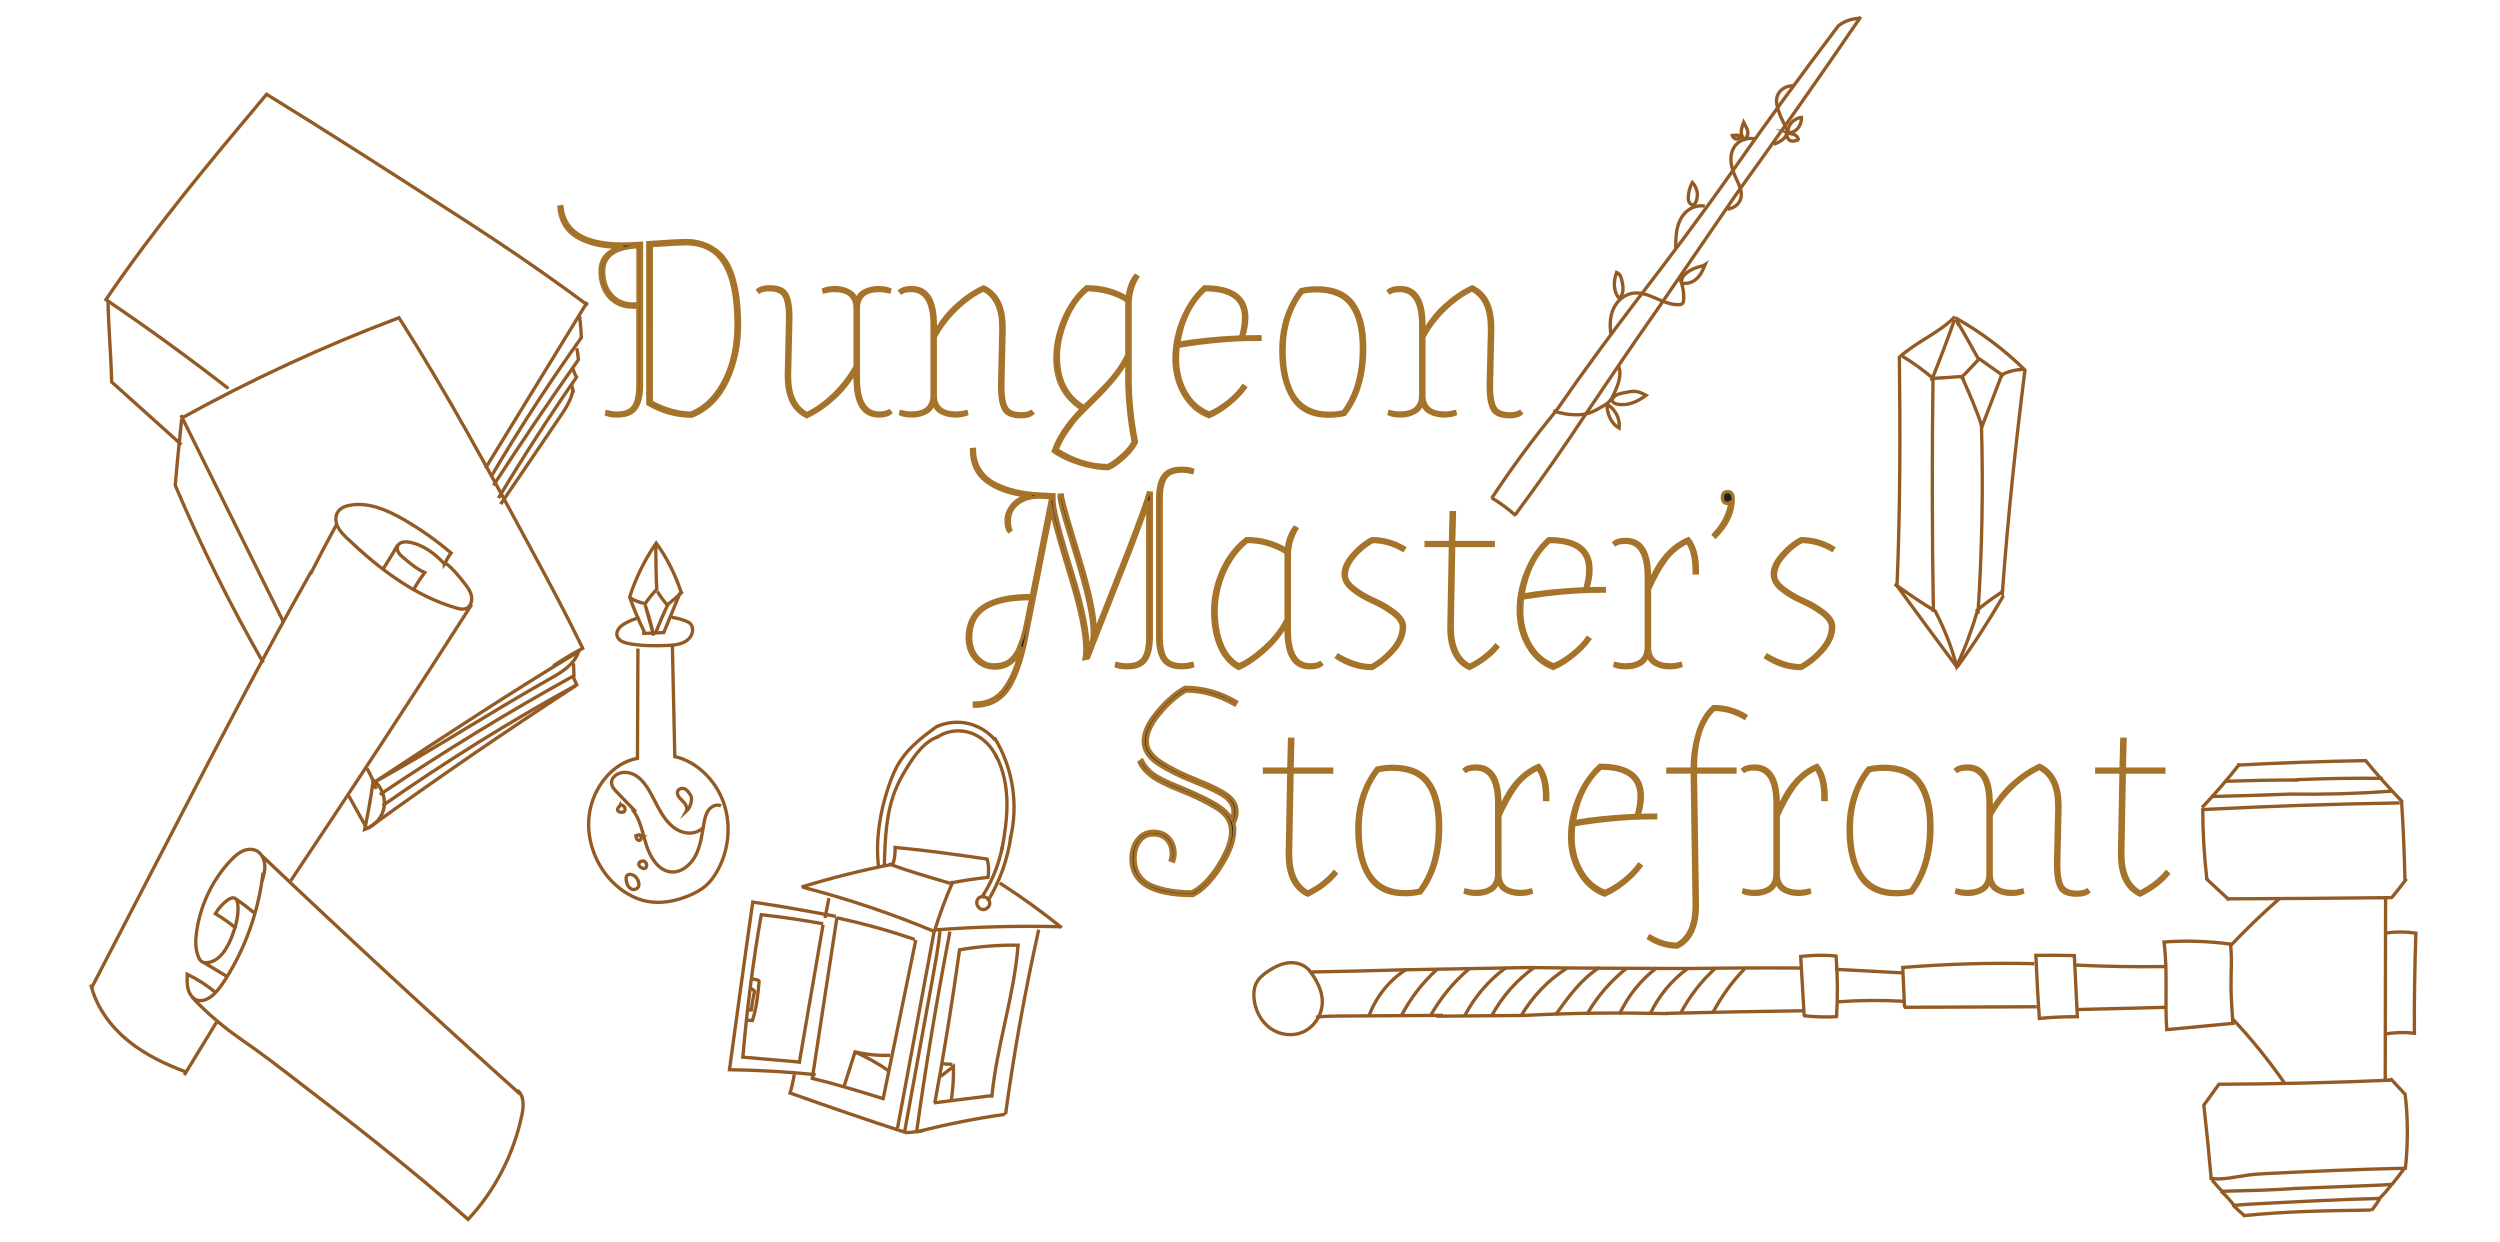 <?xml version="1.0" encoding="utf-8"?>
<!-- Generator: Adobe Illustrator 26.0.3, SVG Export Plug-In . SVG Version: 6.00 Build 0)  -->
<svg version="1.1" id="Layer_1" xmlns="http://www.w3.org/2000/svg" xmlns:xlink="http://www.w3.org/1999/xlink" x="0px" y="0px"
	 viewBox="0 0 743 369" enable-background="new 0 0 743 369" xml:space="preserve">
<g>
	<path fill="none" stroke="#935A24" stroke-miterlimit="10" d="M277.6,277.12c1.58-5.2,3.48-10.29,5.67-15.26"/>
	<path fill="none" stroke="#935A24" stroke-miterlimit="10" d="M297.11,262.42c6.38,4.09,12.54,8.53,18.44,13.3"/>
	<path fill="none" stroke="#935A24" stroke-miterlimit="10" d="M292.35,266.57c-0.58-0.18-1.26,0.02-1.65,0.49
		c-0.2,0.24-0.32,0.54-0.38,0.84c-0.2,1.09,0.62,2.27,1.7,2.41c1.08,0.14,2.18-0.85,2.13-1.95
		C294.1,267.26,292.85,266.38,292.35,266.57z"/>
	<path fill="none" stroke="#935A24" stroke-miterlimit="10" d="M291.91,266.48c2.95-4.54,5-9.66,6.02-15"/>
	<path fill="none" stroke="#935A24" stroke-miterlimit="10" d="M293.57,267.79c3.56-5.84,5.91-12.42,6.86-19.22"/>
	<path fill="none" stroke="#935A24" stroke-miterlimit="10" d="M297.74,252.66c0.88-4.73,1.61-9.52,1.52-14.33
		c-0.09-4.81-1.03-9.68-3.32-13.9"/>
	<path fill="none" stroke="#935A24" stroke-miterlimit="10" d="M300.23,249.36c2.55-10.15,0.8-21.33-4.73-30.19"/>
	<path fill="none" stroke="#935A24" stroke-miterlimit="10" d="M262.82,257.34c0.22-7.98,0.49-16.19,3.67-23.49
		c0.99-2.28,2.25-4.42,3.58-6.52c2.16-3.41,4.75-6.86,8.48-8.28c0.06-0.11,0.12-0.23,0.18-0.34"/>
	<path fill="none" stroke="#935A24" stroke-miterlimit="10" d="M278.45,219.2c2.93-2.14,6.94-2.54,10.33-1.28
		c3.39,1.26,6.12,4.08,7.57,7.44"/>
	<path fill="none" stroke="#935A24" stroke-miterlimit="10" d="M295.74,219.94c-2.05-2.44-4.9-4.19-7.99-4.91s-6.4-0.4-9.3,0.89
		c0,0,0.07-0.11,0.11-0.13c-4.06,2.99-8.21,6.08-10.98,10.32c-1.55,2.37-2.61,5.03-3.52,7.72c-2.58,7.68-3.91,15.9-2.94,23.96"/>
	<path fill="none" stroke="#935A24" stroke-miterlimit="10" d="M314.98,275.42c-12.39-0.31-24.79,0.01-37.15,0.96"/>
	<path fill="none" stroke="#935A24" stroke-miterlimit="10" d="M238.58,263.69c13.3,3.43,26.35,7.82,39.04,13.12"/>
	<path fill="none" stroke="#935A24" stroke-miterlimit="10" d="M265.38,256.82c-9.17,1.8-18.25,4.07-27.19,6.8"/>
	<path fill="none" stroke="#935A24" stroke-miterlimit="10" d="M264.11,256.74c6,2.2,12.15,3.97,18.18,5.74
		c3.82-0.78,7.69-1.36,11.57-1.74"/>
	<path fill="none" stroke="#935A24" stroke-miterlimit="10" d="M293.63,261.07c0.22-1.83,0.34-3.68-0.28-5.76
		c-8.92-1.29-17.84-2.57-27.32-3.45c0.07,1.79-0.18,3.59-0.76,5.29"/>
	<path fill="none" stroke="#935A24" stroke-miterlimit="10" d="M308.71,276.29c-4.02,18.14-7.36,36.43-9.85,54.84
		c0.02,0.03,0.03,0.07,0.05,0.1"/>
	<path fill="none" stroke="#935A24" stroke-miterlimit="10" d="M282.32,276.88c-3.79,19.65-7.11,39.39-9.86,59.22
		c0.01-0.03,0.02-0.05,0.02-0.08"/>
	<path fill="none" stroke="#935A24" stroke-miterlimit="10" d="M272.5,336.39c8.6-2.21,17.32-3.95,26.11-5.2"/>
	<path fill="none" stroke="#935A24" stroke-miterlimit="10" d="M277.52,327.77c5.71-0.71,11.42-1.43,17.13-2.14"/>
	<path fill="none" stroke="#935A24" stroke-miterlimit="10" d="M277.83,327.78c2.79-15.1,5.24-30.27,7.35-45.49
		c5.78-1.02,11.74-1.46,17.39-1.38c-1.18,15.3-6.43,30.04-7.81,45.32"/>
	<path fill="none" stroke="#935A24" stroke-miterlimit="10" d="M279.49,319.94c1.35-1.04,2.7-2.08,3.87-2.97
		c0.08,3.39-0.14,6.79-0.66,10.15"/>
	<path fill="none" stroke="#935A24" stroke-miterlimit="10" d="M283.09,316.32c-1.12,0.01-2.24-0.08-3.34-0.27"/>
	<path fill="none" stroke="#935A24" stroke-miterlimit="10" d="M264.58,313.62c-3.42,0.16-6.85-0.16-10.18-0.95"/>
	<path fill="none" stroke="#935A24" stroke-miterlimit="10" d="M264.13,318.25c-3.15-2.17-6.49-4.06-10.01-5.61
		c-1.08,3.38-2.17,6.77-3.25,10.15"/>
	<path fill="none" stroke="#935A24" stroke-miterlimit="10" d="M277.58,277.07c-3.61,19.4-7.23,38.79-10.84,58.19"/>
	<path fill="none" stroke="#935A24" stroke-miterlimit="10" d="M279.37,276.72c-0.48,4.6-1.31,9.16-2.14,13.71
		c-2.8,15.33-5.59,30.66-8.39,45.99"/>
	<path fill="none" stroke="#935A24" stroke-miterlimit="10" d="M274.45,335.97c-1.7,0.37-3.43,0.58-5.17,0.64
		c-11.66-3.77-22.81-7.63-34.48-11.76c0.55-1.79,0.96-3.63,1.24-5.49c0.01-0.03,0.02-0.05,0.02-0.08"/>
	<path fill="none" stroke="#935A24" stroke-miterlimit="10" d="M248.82,272.79c7.79,1.68,15.49,3.82,23.04,6.41"/>
	<path fill="none" stroke="#935A24" stroke-miterlimit="10" d="M262.41,326.85c3.26-15.83,6.51-31.67,9.77-47.5"/>
	<path fill="none" stroke="#935A24" stroke-miterlimit="10" d="M262.83,326.63c-7.22-2.23-14.43-4.47-21.42-6.13
		c2.45-16.01,4.91-32.02,7.36-48.02"/>
	<path fill="none" stroke="#935A24" stroke-miterlimit="10" d="M248.44,272.35c-8.08-1.51-16.16-3.03-24.72-4.25
		c-2.38,16.48-4.59,32.98-6.92,49.82c8.55,0.12,17.1,0.61,25.61,1.47"/>
	<path fill="none" stroke="#935A24" stroke-miterlimit="10" d="M244.61,274.87c-2.37,13.74-4.74,27.48-7.11,41.22"/>
	<path fill="none" stroke="#935A24" stroke-miterlimit="10" d="M244.67,274.56c-6.08-1.1-12.18-2.05-18.43-2.7
		c-2.45,14.02-4.26,28.15-5.46,42.33c5.77,0.5,11.53,1,17.3,1.49"/>
	<path fill="none" stroke="#935A24" stroke-miterlimit="10" d="M223.43,290.9c0.54,0.11,1.08,0.22,1.63,0.33
		c0.15,0.03,0.32,0.07,0.42,0.19c0.13,0.15,0.11,0.36,0.1,0.56c-0.37,3.82-0.75,7.68-1.97,11.32c-0.58-0.04-1.17-0.08-1.75-0.12"/>
	<path fill="none" stroke="#935A24" stroke-miterlimit="10" d="M223.05,293.77c0.49,0.13,0.93,0.46,1.2,0.89
		c-0.43,1.8-0.74,3.63-0.93,5.47c-0.38,0.02-0.76,0.04-1.14,0.06"/>
	<path fill="none" stroke="#935A24" stroke-miterlimit="10" d="M246.35,266.92c-0.38,1.96-0.76,3.92-1.15,5.88"/>
</g>
<g>
	<path fill="none" stroke="#935A24" stroke-miterlimit="10" d="M199.83,191.68c0.24,11.06,0.48,22.12,0.72,33.18
		c6.3,1.37,12.09,6.84,14.51,13.7c2.42,6.86,1.47,14.9-2.32,21.03c-0.78,1.27-1.69,2.47-2.77,3.46c-1.53,1.4-3.37,2.37-5.25,3.15
		c-3.97,1.64-8.34,2.5-12.53,1.66c-2.91-0.59-5.64-1.98-8.02-3.84c-6.32-4.93-10.09-13.5-9.07-21.73
		c1.02-8.24,7.05-15.67,14.35-16.9c0.05-10.88,0.09-21.76,0.14-32.64"/>
	<path fill="none" stroke="#935A24" stroke-miterlimit="10" d="M190.03,183.56c-1.52,0.38-2.99,0.99-4.37,1.78
		c-1.25,0.72-2.56,1.95-2.31,3.44c0.25,1.51,1.93,2.18,3.36,2.46c3.88,0.76,7.86,0.75,11.8,0.58c2.5-0.11,5.35-0.48,6.75-2.66
		c0.75-1.16,0.84-2.91-0.14-3.86c-0.34-0.33-0.77-0.52-1.2-0.7c-1.38-0.57-2.84-0.95-4.31-1.12"/>
	<path fill="none" stroke="#935A24" stroke-miterlimit="10" d="M197.13,188.34c1.66-4.05,3.32-8.09,4.99-12.14"/>
	<path fill="none" stroke="#935A24" stroke-miterlimit="10" d="M202.54,176.32c-1.77-5.4-4.28-10.52-7.53-14.92
		c-3.42,4.98-6.14,10.5-7.87,16.08c1.26,3.57,2.74,7.05,4.42,10.41"/>
	<path fill="none" stroke="#935A24" stroke-miterlimit="10" d="M197.3,188.01c-2.15,0.08-4.3,0.16-6.46,0.25"/>
	<path fill="none" stroke="#935A24" stroke-miterlimit="10" d="M194.89,161.6c0.04,4.84,0.08,9.67,0.3,13.55
		c-1.29,1.35-2.48,2.81-3.43,4.24c-1.63-0.29-3.22-0.9-4.65-1.78"/>
	<path fill="none" stroke="#935A24" stroke-miterlimit="10" d="M195.39,175.78c0.81,1.38,1.75,2.68,2.9,4.02
		c1.59-1.25,3.12-2.58,4.59-3.99"/>
	<path fill="none" stroke="#935A24" stroke-miterlimit="10" d="M198.51,179.62c-1.35,2.83-2.59,5.71-3.72,8.65"/>
	<path fill="none" stroke="#935A24" stroke-miterlimit="10" d="M191.75,179.84c1.01,2.97,1.85,6,2.53,9.06L191.75,179.84z"/>
	<path fill="none" stroke="#935A24" stroke-miterlimit="10" d="M214.28,239.51c-1.26-0.62-2.83,0.08-3.68,1.24
		c-0.86,1.16-1.17,2.66-1.42,4.11c-0.56,3.2-0.97,6.52-2.44,9.38c-1.47,2.86-4.32,5.22-7.39,4.89c-3.67-0.39-6.07-4.27-7.25-7.96
		c-1.18-3.69-1.8-7.78-4.25-10.69"/>
	<path fill="none" stroke="#935A24" stroke-miterlimit="10" d="M208.84,246.12c-1.8,1.7-4.59,1.85-6.81,0.86s-3.95-2.94-5.29-5.06
		c-1.34-2.12-2.36-4.45-3.61-6.63c-1.05-1.83-2.31-3.59-4.03-4.7c-1.73-1.11-4-1.46-5.77-0.42c-0.87,0.51-1.61,1.44-1.58,2.49
		c0.03,1.07,0.8,1.94,1.52,2.69c1.9,1.97,3.79,3.93,5.69,5.9"/>
	<path fill="none" stroke="#935A24" stroke-miterlimit="10" d="M205.34,236.5c-0.46-0.78-0.97-1.6-1.76-2
		c-0.79-0.4-1.93-0.14-2.2,0.74c-0.22,0.71,0.21,1.47,0.7,2.01c0.52,0.57,1.13,1.05,1.57,1.7c0.43,0.65,0.65,1.55,0.28,2.23
		C205.41,239.86,205.79,237.26,205.34,236.5z"/>
	<path fill="none" stroke="#935A24" stroke-miterlimit="10" d="M184.45,239.11c-0.27,0.58-1.01,0.97-0.9,1.61
		c0.09,0.52,0.71,0.71,1.22,0.7c0.19,0,0.39-0.02,0.57-0.11c0.51-0.26,0.57-1.1,0.19-1.54C185.15,239.31,184.5,239.22,184.45,239.11
		z"/>
	<path fill="none" stroke="#935A24" stroke-miterlimit="10" d="M188.3,260.14c-0.33-0.13-0.67-0.27-1.03-0.29
		c-0.36-0.02-0.74,0.1-0.96,0.39c-0.24,0.32-0.25,0.76-0.21,1.16c0.06,0.68,0.22,1.36,0.58,1.92c0.36,0.56,0.93,1,1.57,1.05
		c0.64,0.05,1.32-0.33,1.54-0.96c0.12-0.34,0.11-0.73,0.03-1.09C189.6,261.24,188.81,260.34,188.3,260.14z"/>
	<path fill="none" stroke="#935A24" stroke-miterlimit="10" d="M191.39,255.89c-0.3,0.01-0.61,0.01-0.9,0.12
		c-0.29,0.11-0.55,0.34-0.62,0.66c-0.13,0.56,0.39,1.05,0.89,1.29c0.26,0.13,0.56,0.23,0.84,0.15c0.48-0.13,0.7-0.79,0.55-1.29
		C192,256.32,191.58,255.96,191.39,255.89z"/>
	<path fill="none" stroke="#935A24" stroke-miterlimit="10" d="M190.13,248.12c-0.4,0.02-0.79,0.12-1.16,0.27
		c0.04,0.33,0.11,0.68,0.29,0.95c0.18,0.28,0.5,0.47,0.82,0.4c0.39-0.09,0.61-0.61,0.47-1.02
		C190.41,248.33,190.01,248.08,190.13,248.12z"/>
</g>
<g>
	<path fill="none" stroke="#935A24" stroke-miterlimit="10" d="M553.02,5c-12.16,17.83-24.59,35.49-37.08,52.83
		C508.28,69,500.61,80.18,492.9,91.48c-7.46,10.62-14.75,21.36-21.24,31.03c-6.84,10.38-13.99,20.59-21.42,30.6"/>
	<path fill="none" stroke="#935A24" stroke-miterlimit="10" d="M443.3,147.93c2.56,1.55,4.97,3.33,7.18,5.3"/>
	<path fill="none" stroke="#935A24" stroke-miterlimit="10" d="M552.61,5.42c-2.28,0.18-4.51,0.8-6.3,2.32
		c-10.85,14.34-21.46,28.84-31.36,43.03c-8.92,12.73-18.3,25.17-27.87,37.64c-8.34,10.94-16.5,22-24.47,33.52
		c-6.9,8.39-13.33,17.11-19.27,26.13"/>
	<path fill="none" stroke="#935A24" stroke-miterlimit="10" d="M461.61,122.08c2.09,0.75,4.32,1.15,6.56,1.2
		c1.17,0.02,2.36-0.06,3.49-0.35c1.58-0.41,3.01-1.23,4.41-2.04c0.79-0.46,1.59-0.92,2.2-1.57c0.65-0.69,1.06-1.54,1.45-2.39
		c1.16-2.52,2.26-5.32,1.44-7.95"/>
	<path fill="none" stroke="#935A24" stroke-miterlimit="10" d="M478.73,99.17c-0.31-2.45-0.26-5.01,0.74-7.3
		c1-2.28,3.07-4.25,5.64-4.7c4.71-0.82,8.93,3.44,13.72,3.39c0.42,0,0.88-0.06,1.17-0.34c0.29-0.28,0.35-0.7,0.37-1.09
		c0.14-2.24-0.28-4.5-1.23-6.56"/>
	<path fill="none" stroke="#935A24" stroke-miterlimit="10" d="M498.04,73.77c0-1.92,0-3.85,0.4-5.73s1.23-3.72,2.68-5.07
		s3.57-2.11,5.55-1.69"/>
	<path fill="none" stroke="#935A24" stroke-miterlimit="10" d="M514.03,62.01c1.62-0.33,2.98-1.59,3.36-3.12
		c0.48-1.88-0.45-3.8-1.28-5.57c-0.77-1.66-1.47-3.37-1.64-5.18s0.22-3.72,1.45-5.11c1.33-1.51,3.6-2.22,5.62-1.75"/>
	<path fill="none" stroke="#935A24" stroke-miterlimit="10" d="M527.22,42.89c1.66-0.68,3.56-1.64,3.8-3.34
		c0.16-1.1-0.46-2.16-0.98-3.15c-0.59-1.13-1.09-2.3-1.49-3.51c-0.47-1.4-0.8-2.93-0.34-4.33c0.63-1.95,2.89-3.31,5.02-3.01"/>
	<path fill="none" stroke="#935A24" stroke-miterlimit="10" d="M531.42,39.38c-0.2-2.16,1.7-4.29,3.98-4.47
		C535.53,37.33,533.61,39.69,531.42,39.38z"/>
	<path fill="none" stroke="#935A24" stroke-miterlimit="10" d="M531.15,40.13c-0.15,0.84,0.57,1.72,1.46,1.8
		c0.66,0.06,1.3-0.26,1.96-0.24"/>
	<path fill="none" stroke="#935A24" stroke-miterlimit="10" d="M534.51,41.74c-0.02-0.91-0.81-1.75-1.77-1.89
		c-0.38-0.08-0.76-0.15-1.13-0.23l0.23,0.11"/>
	<path fill="none" stroke="#935A24" stroke-miterlimit="10" d="M518.45,41.44c-0.76-0.62-1.03-1.65-0.94-2.6
		c0.09-0.95,0.5-1.84,0.71-2.45c0.29,0.57,0.64,1.11,0.9,1.69c0.26,0.58,0.42,1.22,0.3,1.84C519.29,40.54,518.88,41.11,518.45,41.44
		z"/>
	<path fill="none" stroke="#935A24" stroke-miterlimit="10" d="M517.53,40.54c-0.78-0.46-1.77-0.39-2.68-0.26
		C515.19,41.24,516.24,41.94,517.53,40.54z"/>
	<path fill="none" stroke="#935A24" stroke-miterlimit="10" d="M503.29,61.08c-0.38-0.18-0.76-0.37-1.04-0.67
		c-0.44-0.49-0.5-1.18-0.48-1.82c0.05-1.52,0.47-3.03,1.2-4.39c0.9,0.97,1.43,2.24,1.48,3.52C504.5,59.01,504.07,60.31,503.29,61.08
		z"/>
	<path fill="none" stroke="#935A24" stroke-miterlimit="10" d="M514.3,61.96c-0.3,0.07-0.61,0.15-0.91,0.22"/>
	<path fill="none" stroke="#935A24" stroke-miterlimit="10" d="M499.92,84.24c-0.24-0.58-0.14-1.25,0.16-1.81
		c0.3-0.56,0.77-1.01,1.28-1.4c1-0.77,2.16-1.35,3.4-1.68c0.7-0.19,1.44-0.31,2.03-0.71c-0.43,1.03-0.87,2.06-1.51,2.99
		c-0.64,0.93-1.5,1.75-2.57,2.2C501.83,84.19,500.83,84.29,499.92,84.24z"/>
	<path fill="none" stroke="#935A24" stroke-miterlimit="10" d="M481.22,88.74c0.68-0.61,1.02-1.5,1.11-2.38
		c0.09-0.88-0.05-1.77-0.23-2.64c-0.11-0.54-0.23-1.09-0.47-1.59c-0.25-0.5-0.64-0.95-1.17-1.18c-0.73,2.05-1,4.34-0.12,6.33
		C480.6,87.89,480.99,88.48,481.22,88.74z"/>
	<path fill="none" stroke="#935A24" stroke-miterlimit="10" d="M477.85,120.28c2.34,1.52,3.68,4.31,3.37,6.98
		c-1.15-0.66-2.03-1.68-2.62-2.82c-0.59-1.14-0.89-2.4-1.03-3.66C477.53,120.5,477.59,120.11,477.85,120.28z"/>
	<path fill="none" stroke="#935A24" stroke-miterlimit="10" d="M479.83,117.81c-0.25,0.27-0.57,0.52-0.65,0.87
		c-0.09,0.37,0.11,0.75,0.41,1c0.3,0.24,0.69,0.36,1.08,0.44c1.51,0.31,3.11,0.11,4.56-0.41c1.45-0.51,2.77-1.32,3.99-2.22
		c-0.88-0.47-1.78-0.95-2.77-1.11c-0.83-0.14-1.69-0.06-2.51,0.11C482.34,116.8,480.52,117.06,479.83,117.81z"/>
</g>
<g>
	<path fill="none" stroke="#935A24" stroke-miterlimit="10" d="M710.43,321.03c-16.93,0.73-33.87,1.14-50.97,1.21
		c-1.49,2.06-2.98,4.12-4.48,6.21c0.83,7.29,1.55,14.59,2.19,21.89"/>
	<path fill="none" stroke="#935A24" stroke-miterlimit="10" d="M656.69,350.19c3.86,0.61,7.75-0.47,11.63-0.98
		c2.1-0.27,4.21-0.38,6.32-0.48c13.47-0.66,26.94-1.26,40.25-1.53c0.8-7.4,0.77-14.91-0.08-21.96c-1.35-1.46-2.71-2.92-4.06-4.39
		c-0.44,0.2-0.93,0.25-1.39,0.16"/>
	<path fill="none" stroke="#935A24" stroke-miterlimit="10" d="M714.48,347.34c-1.12,1.57-2.28,3.09-3.5,4.57"/>
	<path fill="none" stroke="#935A24" stroke-miterlimit="10" d="M657.39,350.66c1.04,1.24,2.09,2.47,3.06,3.39
		c7.56-0.18,15.13-0.36,22.1-0.86c7.53-0.29,15.05-0.59,22.58-0.88c2.05-0.08,4.11-0.16,6.15-0.37"/>
	<path fill="none" stroke="#935A24" stroke-miterlimit="10" d="M663.57,358.27c2.08-0.22,4.18-0.33,6.27-0.45
		c12.57-0.67,25.13-1.33,37.71-1.65"/>
	<path fill="none" stroke="#935A24" stroke-miterlimit="10" d="M710.62,352.27c-1.07,1.39-2.22,2.71-3.45,3.95"/>
	<path fill="none" stroke="#935A24" stroke-miterlimit="10" d="M704.72,359.63c-12.75,0.18-25.51,0.36-38.2,1.69"/>
	<path fill="none" stroke="#935A24" stroke-miterlimit="10" d="M707.17,356.44c-0.73,1.15-1.51,2.27-2.35,3.34"/>
	<path fill="none" stroke="#935A24" stroke-miterlimit="10" d="M667.13,361.36c-1.22-1.02-2.39-2.1-3.51-3.24"/>
	<path fill="none" stroke="#935A24" stroke-miterlimit="10" d="M660.02,353.92c1.58,1.46,3.02,3.07,4.32,4.8"/>
	<path fill="none" stroke="#935A24" stroke-miterlimit="10" d="M709,266.88c-0.04,18.16-0.08,36.31-0.11,54.47"/>
	<path fill="none" stroke="#935A24" stroke-miterlimit="10" d="M662.99,280.99c4.64-4.9,9.49-9.57,14.54-13.99"/>
	<path fill="none" stroke="#935A24" stroke-miterlimit="10" d="M663.62,302.93c5.4,5.71,10.37,11.87,14.92,18.35
		c0.11,0.17,0.21,0.35,0.32,0.52"/>
	<path fill="none" stroke="#935A24" stroke-miterlimit="10" d="M709.12,277.28c3.01-0.4,6.07-0.38,8.88,0.05
		c-0.32,9.92-0.53,19.84-0.44,29.74c-2.96-0.35-5.97-0.25-8.91,0.28"/>
	<path fill="none" stroke="#935A24" stroke-miterlimit="10" d="M715.22,261.19c-1.45,1.93-2.94,3.83-4.48,5.69"/>
	<path fill="none" stroke="#935A24" stroke-miterlimit="10" d="M655.57,261.03c2.32,2.15,4.64,4.29,6.96,6.44"/>
	<path fill="none" stroke="#935A24" stroke-miterlimit="10" d="M654.66,240.19c-0.01,7.05,0.4,14.09,1.22,21.08"/>
	<path fill="none" stroke="#935A24" stroke-miterlimit="10" d="M713.76,238.3c0.49,7.76,0.82,15.53,1,23.3"/>
	<path fill="none" stroke="#935A24" stroke-miterlimit="10" d="M710.93,266.78c-16.42,0.17-32.84,0.29-49.26,0.36"/>
	<path fill="none" stroke="#935A24" stroke-miterlimit="10" d="M713.21,238.63c-19.55,0.31-39.1,0.97-58.64,1.97"/>
	<path fill="none" stroke="#935A24" stroke-miterlimit="10" d="M657.34,236.72c7.99-0.2,15.99-0.41,23.28-0.72
		c10.07,0.16,20.14-0.13,30.19-0.87"/>
	<path fill="none" stroke="#935A24" stroke-miterlimit="10" d="M708.13,231.33c-8.64-0.11-17.28,0.03-25.9,0.41"/>
	<path fill="none" stroke="#935A24" stroke-miterlimit="10" d="M661.29,232.19c7.2-0.24,14.39-0.37,21.59-0.37"/>
	<path fill="none" stroke="#935A24" stroke-miterlimit="10" d="M665.65,227c-3.54,4.52-7.28,8.87-11.21,13.02"/>
	<path fill="none" stroke="#935A24" stroke-miterlimit="10" d="M714.06,238.39c-3.82-3.99-7.54-8.08-10.98-12.33
		c-12.75,0.2-25.5,0.65-38.23,1.34"/>
	<path fill="none" stroke="#935A24" stroke-miterlimit="10" d="M643.96,306.01c6.55-0.62,13.1-1.24,19.65-1.87
		c-0.23-3.65-0.54-7.33-0.55-11.02c-0.02-4.23,0.35-8.47-0.18-12.55c-6.62-0.84-13.31-1.11-19.74-0.6
		C644.29,288.68,643.35,297.57,643.96,306.01z"/>
	<path fill="none" stroke="#935A24" stroke-miterlimit="10" d="M633.05,338.76"/>
	<path fill="none" stroke="#935A24" stroke-miterlimit="10" d="M617.44,300.03c8.78-0.22,17.57-0.44,26.35-0.66"/>
	<path fill="none" stroke="#935A24" stroke-miterlimit="10" d="M616.76,286.82c8.91,0.42,17.84,0.57,26.76,0.44"/>
	<path fill="none" stroke="#935A24" stroke-miterlimit="10" d="M606.11,302.68c3.75-0.37,7.52-0.54,11.28-0.51
		c-0.32-5.99-0.58-12.08-0.9-18.17c-3.9-0.12-7.81-0.11-11.43-0.07C605.35,290.3,605.65,296.67,606.11,302.68z"/>
	<path fill="none" stroke="#935A24" stroke-miterlimit="10" d="M605.34,299.21c-13.17,0.05-26.33,0.11-39.5,0.16"/>
	<path fill="none" stroke="#935A24" stroke-miterlimit="10" d="M604.61,286.41c-13.02-0.32-26.06,0.08-39.11,1.12
		c0.16,3.61,0.32,7.22,0.48,10.83c0.01,0.33,0.03,0.68,0.16,0.98"/>
	<path fill="none" stroke="#935A24" stroke-miterlimit="10" d="M545.79,297.77c6.7-0.51,13.42-0.57,20.13-0.18"/>
	<path fill="none" stroke="#935A24" stroke-miterlimit="10" d="M545.35,288.07c6.66,0.36,13.33,0.72,19.99,1.07"/>
	<path fill="none" stroke="#935A24" stroke-miterlimit="10" d="M536.45,301.91c3.11,0.33,6.25,0.42,9.37,0.25
		c0.37-5.89,0.34-11.97-0.13-18.01c-3.41-0.4-6.88-0.29-10.52,0.11c0.34,5.77,0.67,11.54,1.01,17.31
		C536.2,301.79,536.44,302.08,536.45,301.91z"/>
	<path fill="none" stroke="#935A24" stroke-miterlimit="10" d="M535.09,287.7c-11.52-0.07-23.03-0.02-34.55,0.17"/>
	<path fill="none" stroke="#935A24" stroke-miterlimit="10" d="M495.22,301.17c13.67-0.34,27.34-0.6,41.01-0.77"/>
	<path fill="none" stroke="#935A24" stroke-miterlimit="10" d="M391.1,302.34c2.3-0.34,4.63-0.36,6.96-0.37
		c10.25-0.07,20.51-0.13,30.76-0.2"/>
	<path fill="none" stroke="#935A24" stroke-miterlimit="10" d="M495.73,301.24c-14.33-0.31-28.66-0.21-42.73,0.55
		c-8.71,0.07-17.41,0.15-26.12,0.22"/>
	<path fill="none" stroke="#935A24" stroke-miterlimit="10" d="M500.94,287.84c-15.47-0.04-30.94-0.08-46.61-0.28
		c-12.41,0.22-24.81,0.43-36.94,0.66c-9.21,0.3-18.43,0.45-27.9,0.66c-1.36-2.02-3.87-2.92-6.21-2.76c-2.34,0.17-4.54,1.26-6.51,2.6
		c-1.36,0.92-2.7,2.02-3.43,3.54c-0.61,1.26-0.76,2.72-0.67,4.13c0.22,3.65,2.04,7.2,4.91,9.24c2.87,2.04,6.74,2.48,9.9,0.97
		s5.42-4.97,5.51-8.63c0.08-3.69-1.89-7.09-4.14-9.92"/>
	<path fill="none" stroke="#935A24" stroke-miterlimit="10" d="M417.97,288.1c-5.02,3.14-9,8.1-11.12,13.84"/>
	<path fill="none" stroke="#935A24" stroke-miterlimit="10" d="M427.18,288.03c-4.37,3.91-8.04,8.69-10.78,14"/>
	<path fill="none" stroke="#935A24" stroke-miterlimit="10" d="M436.53,288.02c-4.53,3.84-8.41,8.55-11.38,13.83"/>
	<path fill="none" stroke="#935A24" stroke-miterlimit="10" d="M447.68,287.5c-5.11,3.7-9.38,8.66-12.38,14.39"/>
	<path fill="none" stroke="#935A24" stroke-miterlimit="10" d="M456.18,287.39c-5.24,3.68-9.67,8.66-12.82,14.42"/>
	<path fill="none" stroke="#935A24" stroke-miterlimit="10" d="M465.64,287.79c-5.5,3.45-10.19,8.34-13.55,14.1"/>
	<path fill="none" stroke="#935A24" stroke-miterlimit="10" d="M475.35,287.56c-5.37,3.35-9.26,8.75-13.01,14.02"/>
	<path fill="none" stroke="#935A24" stroke-miterlimit="10" d="M483.5,287.72c-4.71,3.69-8.74,8.36-11.8,13.65"/>
	<path fill="none" stroke="#935A24" stroke-miterlimit="10" d="M492.43,287.61c-4.73,3.53-8.6,8.34-11.14,13.85"/>
	<path fill="none" stroke="#935A24" stroke-miterlimit="10" d="M501.46,287.92c-4.66,3.41-8.5,8.07-11.03,13.43"/>
	<path fill="none" stroke="#935A24" stroke-miterlimit="10" d="M509.74,287.84c-4.16,3.77-7.67,8.34-10.32,13.41"/>
	<path fill="none" stroke="#935A24" stroke-miterlimit="10" d="M518.49,287.93c-3.77,3.89-6.99,8.36-9.54,13.23"/>
</g>
<g>
	<path fill="none" stroke="#935A24" stroke-miterlimit="10" d="M70.25,275.94c-1.79-1.45-3.64-2.83-6.25-4.4
		c0.93-1.56,2.15-2.93,3.58-4c0.72-0.54,1.74-1,2.44-0.43c0.44,0.35,0.57,0.98,0.64,1.56c0.36,3.25-0.54,6.51-1.69,9.54
		c-1.37,3.63-3.72,7.55-7.4,7.89c-0.53,0.05-1.09,0.01-1.55-0.28c-0.5-0.31-0.82-0.87-1.05-1.44c-1.02-2.46-0.9-5.28-0.48-7.93
		c1.22-7.83,4.83-15.23,10.16-20.81c1.06-1.11,2.22-2.17,3.6-2.77s3.04-0.66,4.32,0.16c1.3,0.84,2.01,2.47,2.12,4.08
		c0.11,1.61-0.31,3.2-0.83,4.72"/>
	<path fill="none" stroke="#935A24" stroke-miterlimit="10" d="M78.18,259.36c-1.31,11.34-5.2,22.34-11.25,31.8
		c-1,1.57-2.08,3.11-3.41,4.37c-1.4,1.31-3.35,2.33-5.1,1.65c-1.3-0.51-2.17-1.85-2.53-3.27c-0.36-1.41-0.29-2.9-0.26-4.36
		c3.06,1.45,5.94,3.31,8.56,5.52"/>
	<path fill="none" stroke="#935A24" stroke-miterlimit="10" d="M77.94,254.41c25.22,23.96,50.76,47.54,76.61,70.73"/>
	<path fill="none" stroke="#935A24" stroke-miterlimit="10" d="M57.16,296.46c3.35,3.57,6.99,6.85,10.86,9.79
		c2.61,1.98,5.31,3.8,7.97,5.7c3.04,2.18,6.02,4.46,8.99,6.74c18.27,14.01,36.54,28.04,54.14,43.71c7.96-8.49,13.57-19.4,16-31.07
		c0.54-2.59,0.69-5.83-1.39-7.31"/>
	<path fill="none" stroke="#935A24" stroke-miterlimit="10" d="M70.29,267.28c1.86,1.31,3.67,2.69,5.43,4.14"/>
	<path fill="none" stroke="#935A24" stroke-miterlimit="10" d="M60.46,286c2.47,1.48,4.93,2.97,7.4,4.45"/>
	<path fill="none" stroke="#935A24" stroke-miterlimit="10" d="M140.2,179.64c-17.66,27.59-35.6,54.98-53.82,82.16"/>
	<path fill="none" stroke="#935A24" stroke-miterlimit="10" d="M64.32,303.86c-3.19,5.22-6.37,10.43-9.56,15.65"/>
	<path fill="none" stroke="#935A24" stroke-miterlimit="10" d="M27,292.62c1.63,6.72,5.91,12.49,11.11,16.73
		c5.2,4.23,11.3,7.06,17.49,9.37"/>
	<path fill="none" stroke="#935A24" stroke-miterlimit="10" d="M92.58,169.74c-13.93,24.6-26.97,49.75-40,74.9
		c-3.29,6.34-6.57,12.68-9.86,19.02c-5.19,10.02-10.39,20.04-15.58,30.06"/>
	<path fill="none" stroke="#935A24" stroke-miterlimit="10" d="M132,167.78c0.73-1.11,1.04-2.22,2.07-3.42
		c-4.37-3.73-9.05-7.04-13.98-9.89c-4.92-2.85-10.46-5.29-16-4.33c-1.47,0.25-3.04,0.85-3.8,2.21c-0.72,1.27-0.54,2.94,0.11,4.25
		s1.7,2.35,2.73,3.34c9.45,9.05,20.13,17.16,32.42,20.74c1.08,0.31,2.28,0.58,3.27,0.02c1.12-0.64,1.55-2.19,1.31-3.51
		s-1.02-2.46-1.82-3.5C135.23,169.66,131.87,166.23,132,167.78z"/>
	<path fill="none" stroke="#935A24" stroke-miterlimit="10" d="M92.28,170.61c2.5-4.98,5.09-9.9,7.77-14.77"/>
	<path fill="none" stroke="#935A24" stroke-miterlimit="10" d="M132.45,167.98c-3.01-3.34-6.76-6.23-11.08-6.88
		c-1.22-0.18-2.78,0.02-3.21,1.24c-0.22,0.62-0.05,1.34,0.29,1.9c0.34,0.56,0.84,0.99,1.33,1.41c2.05,1.76,4.16,3.49,6.45,4.51
		c-1.18,1.58-2.27,3.23-3.25,4.96"/>
	<path fill="none" stroke="#935A24" stroke-miterlimit="10" d="M118.19,161.97c-1.38,2.43-2.83,4.82-4.35,7.16"/>
	<path fill="none" stroke="#935A24" stroke-miterlimit="10" d="M53.77,123.4c10.13,20.43,20.27,40.87,30.4,61.3"/>
	<path fill="none" stroke="#935A24" stroke-miterlimit="10" d="M109.06,228.37c1.11,1.93,2.05,3.97,2.75,6.11"/>
	<path fill="none" stroke="#935A24" stroke-miterlimit="10" d="M53.99,124.57c-0.69,6.68-1.39,13.36-1.91,19.68
		c7.69,18.12,16.44,35.74,26.17,52.73"/>
	<path fill="none" stroke="#935A24" stroke-miterlimit="10" d="M103.64,236.5c1.82,3.28,3.64,6.57,5.46,9.85"/>
	<path fill="none" stroke="#935A24" stroke-miterlimit="10" d="M108.38,246.52c0.95-4.7,1.89-9.41,2.55-14.65
		c2.35,1.7,3.66,4.89,3.24,7.87C113.75,242.73,111.61,245.36,108.38,246.52z"/>
	<path fill="none" stroke="#935A24" stroke-miterlimit="10" d="M111.18,232.52c20.79-13.68,41.57-27.35,60.78-38.87
		c-1.32,3.92-5.1,6.17-8.58,8.13C145.68,211.76,128.58,222.92,111.18,232.52z"/>
	<path fill="none" stroke="#935A24" stroke-miterlimit="10" d="M170.45,197.1c0.04,1.24,0.09,2.47,0.13,3.71
		c-19.69,10.91-38.95,22.71-57.7,35.35"/>
	<path fill="none" stroke="#935A24" stroke-miterlimit="10" d="M113.71,239.44c18.61-13.05,37.88-25.04,57.7-35.91
		c-0.37-0.84-0.75-1.68-1.12-2.52"/>
	<path fill="none" stroke="#935A24" stroke-miterlimit="10" d="M171.1,203.8c-20.86,13.55-41.41,27.66-61.6,42.3"/>
	<path fill="none" stroke="#935A24" stroke-miterlimit="10" d="M164.47,197.89c2.81-1.9,5.72-3.65,8.71-5.22
		c-4.74-9.83-9.78-19.2-14.83-28.57c-12.62-23.42-25.24-46.86-39.77-69.67c-22.22,8.36-43.88,18.37-64.78,29.92"/>
	<path fill="none" stroke="#935A24" stroke-miterlimit="10" d="M144.27,139.18c10.09-16.47,20.17-32.93,30.26-49.4"/>
	<path fill="none" stroke="#935A24" stroke-miterlimit="10" d="M172.25,93.98c0.22,1.87,0.44,3.74,0.52,6.38
		c-9.51,13.32-18.45,27.09-26.78,41.26"/>
	<path fill="none" stroke="#935A24" stroke-miterlimit="10" d="M171.44,103.5c0.17,1.07,0.34,2.15,0.48,3.38
		c-8.65,12.29-17.07,24.76-25.26,37.39"/>
	<path fill="none" stroke="#935A24" stroke-miterlimit="10" d="M170.15,109.27c0.38,1.08,0.75,2.15,1.19,2.84
		c-8.12,11.69-15.85,23.67-23.19,35.93"/>
	<path fill="none" stroke="#935A24" stroke-miterlimit="10" d="M169.81,114.03c0.21,0.91,0.43,1.81,0.64,2.72"/>
	<path fill="none" stroke="#935A24" stroke-miterlimit="10" d="M170.31,115.73c-0.47,3.08-2.24,5.74-3.97,8.28
		c-5.85,8.61-11.69,17.22-17.54,25.82"/>
	<path fill="none" stroke="#935A24" stroke-miterlimit="10" d="M174.7,90.72c-9.22-6.83-18.59-13.41-28.12-19.73
		c-5.24-3.48-10.53-6.88-15.81-10.28C113.83,49.8,96.89,38.9,79.23,28.02C62.57,47.87,45.87,67.79,31.49,89.04
		c12.38,8.4,24.51,17.21,36.37,26.42"/>
	<path fill="none" stroke="#935A24" stroke-miterlimit="10" d="M32.11,89.4c0.12,7.97,0.89,15.94,1.07,24.11
		c6.91,6.21,13.82,12.42,20.73,18.64"/>
</g>
<g>
	<path fill="none" stroke="#935A24" stroke-miterlimit="10" d="M581.83,95.83c2.15,3.61,6.23,10.99,6.23,10.99l-5.05,5.34l0.73,0.77
		"/>
	<path fill="none" stroke="#935A24" stroke-miterlimit="10" d="M583.31,112.5c2.04,4.61,4.09,9.23,5.73,14.29
		c2.01-5.27,4.02-10.53,6.04-15.8"/>
	<path fill="none" stroke="#935A24" stroke-miterlimit="10" d="M588.11,106.53c2.46,1.75,4.92,3.5,7.38,5.25"/>
	<path fill="none" stroke="#935A24" stroke-miterlimit="10" d="M582.25,96.75c-0.41-0.61-0.81-1.23-0.63-2.04
		c7.37,4.2,14.24,9.4,20.2,15.27c-2.8,22.12-5.11,44.3-6.74,66.44c-0.32-0.49,0.06-1.29,0.63-1.29"/>
	<path fill="none" stroke="#935A24" stroke-miterlimit="10" d="M581.02,94.1c-4.75,4.93-11.4,7.4-16.53,12.07
		c0.28,22.75,0.25,45.5-0.7,67.93c5.87,8.01,11.74,16.03,17.69,23.98"/>
	<path fill="none" stroke="#935A24" stroke-miterlimit="10" d="M563.07,173.6c4.02,2.8,8.04,5.6,12.08,8.02
		c2.68,5.19,4.89,10.65,6.36,16.36c2.54-5.39,4.62-11.03,6.29-16.79"/>
	<path fill="none" stroke="#935A24" stroke-miterlimit="10" d="M588.88,126.13c0.55,18.77,0.21,37.58-1.04,56.31"/>
	<path fill="none" stroke="#935A24" stroke-miterlimit="10" d="M595.18,175.81c-2.76,1.76-5.41,3.71-7.92,5.85"/>
	<path fill="none" stroke="#935A24" stroke-miterlimit="10" d="M574.61,181.86c-0.4-23.1-0.44-46.22-0.12-69.32"/>
	<path fill="none" stroke="#935A24" stroke-miterlimit="10" d="M580.88,95.06c-2.17,6.11-4.48,12.17-6.9,18.17"/>
	<path fill="none" stroke="#935A24" stroke-miterlimit="10" d="M565.4,105.88c3.19,1.94,6.23,4.14,9.09,6.57"/>
	<path fill="none" stroke="#935A24" stroke-miterlimit="10" d="M583.4,111.87c-3.17,0.21-6.34,0.43-9.51,0.64"/>
	<path fill="none" stroke="#935A24" stroke-miterlimit="10" d="M595.42,177.05c-4.29,7.4-8.91,14.58-13.94,21.44"/>
	<path fill="none" stroke="#935A24" stroke-miterlimit="10" d="M594.39,111.6c2.13-1.08,4.43-1.78,6.82-1.79"/>
</g>
<g>
	<path fill="#231F20" stroke="#A6732A" stroke-miterlimit="10" d="M190.64,114.43c0,3.09-0.54,5.39-1.61,6.91
		c-1.07,1.52-2.9,2.28-5.48,2.28c-1.31,0-2.41-0.15-3.29-0.46l0.15-0.77c1.07,0.26,2.04,0.39,2.92,0.39c2.43,0,4.09-0.67,4.96-2.01
		c0.88-1.34,1.31-3.45,1.31-6.33V91.2c-0.34,0.05-0.83,0.08-1.46,0.08c-2.92,0-5.28-0.98-7.08-2.93c-1.8-1.96-2.7-4.55-2.7-7.8
		c0-3.24,1.61-5.48,4.82-6.72c0.58-0.2,1.12-0.39,1.61-0.54v-0.15l-1.68,0.31c-4.67-0.1-8.58-1.09-11.72-2.97
		c-3.14-1.88-4.9-4.85-5.29-8.92l0.88-0.15c0.78,7.41,6.81,11.12,18.11,11.12c1.61,0,3.46-0.08,5.55-0.23V114.43z M188.16,90.35
		c0.68,0,1.17-0.03,1.46-0.08V73.29c-2.73,0.21-4.72,0.59-5.99,1.16c-2.82,1.18-4.23,3.23-4.23,6.14c0,2.91,0.8,5.26,2.41,7.06
		C183.41,89.45,185.53,90.35,188.16,90.35z M192.54,72.13c5.55-0.41,9.42-0.62,11.61-0.62c2.19,0,4.23,0.44,6.13,1.31
		c1.9,0.88,3.44,2.03,4.64,3.47c1.19,1.44,2.15,3.27,2.88,5.48c1.31,3.91,1.97,8.85,1.97,14.82c0,5.97-1.18,11.5-3.54,16.6
		c-2.36,5.09-5.9,8.59-10.62,10.5c-4.53,0-8.88-1.21-13.07-3.63V72.13z M203.71,72.44c-1.22,0-4.6,0.18-10.15,0.54v46.47
		c4.09,2.21,8.03,3.32,11.83,3.32c3.02-1.24,5.57-3.32,7.67-6.25c3.8-5.3,5.69-12.02,5.69-20.15c0-11.68-2.53-19.04-7.59-22.08
		C209.11,73.05,206.63,72.44,203.71,72.44z"/>
	<path fill="#231F20" stroke="#A6732A" stroke-miterlimit="10" d="M255.1,91.58v20.92c0,6.85,2.09,10.27,6.28,10.27
		c1.27,0,2.21-0.21,2.85-0.62l0.44,0.54c-0.73,0.62-1.9,0.93-3.5,0.93c-4.67,0-7.01-3.71-7.01-11.12v-2.01
		c-1.7,2.99-3.86,5.65-6.46,7.99c-2.6,2.34-5.25,4.13-7.92,5.36c-4.04-1.9-6.06-5.94-6.06-12.12c0-0.26,0-0.49,0-0.69l0.36-16.13
		c0-0.36,0-0.72,0-1.08c0-2.52-0.33-4.44-0.99-5.75c-0.66-1.31-2.18-1.97-4.56-1.97c-1.27,0-2.22,0.21-2.85,0.62l-0.44-0.54
		c0.73-0.62,1.9-0.93,3.5-0.93c2.63,0,4.33,0.73,5.11,2.2c0.78,1.47,1.17,3.62,1.17,6.45c0,0.31,0,0.64,0,1l-0.37,16.13
		c0,0.31,0,0.62,0,0.93c0,5.46,1.73,9.11,5.18,10.96c2.77-1.34,5.44-3.25,7.99-5.75c2.56-2.5,4.66-5.24,6.32-8.22V91.58
		c0-3.5-2.09-5.25-6.28-5.25c-0.88,0-1.85,0.13-2.92,0.39l-0.15-0.69c0.88-0.36,2.04-0.54,3.5-0.54c1.46,0,2.81,0.33,4.05,1
		c1.24,0.67,1.98,1.67,2.23,3.01c0.24-1.34,1-2.34,2.26-3.01c1.26-0.67,2.63-1,4.09-1c1.46,0,2.63,0.18,3.5,0.54l-0.15,0.69
		c-1.07-0.26-2.04-0.39-2.92-0.39C257.2,86.33,255.1,88.08,255.1,91.58z"/>
	<path fill="#231F20" stroke="#A6732A" stroke-miterlimit="10" d="M297.45,97.14c0-5.45-1.73-9.11-5.18-10.96
		c-2.82,1.34-5.51,3.26-8.07,5.75c-2.56,2.5-4.64,5.24-6.24,8.22v17.37c0,3.5,2.09,5.25,6.28,5.25c0.88,0,1.85-0.13,2.92-0.39
		l0.15,0.69c-0.88,0.36-2.04,0.54-3.5,0.54s-2.82-0.34-4.09-1c-1.27-0.67-2.02-1.67-2.26-3.01c-0.24,1.34-0.99,2.34-2.23,3.01
		c-1.24,0.67-2.59,1-4.05,1s-2.63-0.18-3.5-0.54l0.15-0.69c1.07,0.26,2.04,0.39,2.92,0.39c4.19,0,6.28-1.75,6.28-5.25V96.6
		c0-6.84-2.09-10.27-6.28-10.27c-1.27,0-2.22,0.21-2.85,0.62l-0.44-0.54c0.73-0.62,1.9-0.93,3.5-0.93c4.67,0,7.01,3.71,7.01,11.12
		v2.08c1.65-3.04,3.77-5.71,6.35-8.03c2.58-2.32,5.26-4.12,8.03-5.4c4.04,1.9,6.06,5.94,6.06,12.12c0,0.26,0,0.49,0,0.69
		l-0.37,16.13c0,0.36,0,0.72,0,1.08c0,2.52,0.33,4.44,0.99,5.75c0.66,1.31,2.18,1.97,4.56,1.97c1.26,0,2.21-0.21,2.85-0.62
		l0.44,0.54c-0.73,0.62-1.9,0.93-3.5,0.93c-2.63,0-4.33-0.73-5.11-2.2c-0.78-1.47-1.17-3.61-1.17-6.45c0-0.31,0-0.64,0-1l0.36-16.13
		C297.45,97.76,297.45,97.45,297.45,97.14z"/>
	<path fill="#231F20" stroke="#A6732A" stroke-miterlimit="10" d="M335.85,90.42v21.61c0,6.43,0.63,12.87,1.9,19.3
		c-0.58,1.39-1.76,2.91-3.54,4.55c-1.78,1.65-3.37,2.78-4.78,3.4c-2.63,0-5.48-0.48-8.54-1.43c-3.07-0.95-5.69-2.2-7.88-3.74
		c1.36-4.01,4.16-8.21,8.4-12.58c-5.26-3.45-7.88-8.44-7.88-14.98c0-3.96,0.85-7.91,2.56-11.85c1.7-3.94,3.97-7.09,6.79-9.46
		c4.53,0,8.57,1.08,12.12,3.24c0.24-2.57,1.05-4.76,2.41-6.56l0.66,0.39C336.58,84.79,335.85,87.49,335.85,90.42z M334.9,112.04
		v-4.94c-1.66,3.29-4.92,7.31-9.78,12.04c-2.19,2.16-3.72,3.71-4.6,4.63c-0.88,0.93-1.97,2.33-3.29,4.21
		c-1.31,1.88-2.34,3.77-3.07,5.67c4.92,3.14,9.95,4.71,15.11,4.71c1.26-0.62,2.69-1.65,4.27-3.09c1.58-1.44,2.66-2.75,3.25-3.94
		C335.53,124.65,334.9,118.21,334.9,112.04z M316.91,95.09c-1.58,3.89-2.37,7.53-2.37,10.92c0,6.9,2.53,11.84,7.59,14.82l2.48-2.39
		c1.65-1.65,2.99-3.01,4.02-4.09c2.77-2.93,4.87-5.89,6.28-8.88V89.42c-3.31-2.11-7.2-3.22-11.68-3.32
		C320.59,88.21,318.49,91.21,316.91,95.09z"/>
	<path fill="#231F20" stroke="#A6732A" stroke-miterlimit="10" d="M351.69,117.21c-1.85-3.19-2.77-6.74-2.77-10.65
		c0-3.91,0.8-7.81,2.41-11.69c1.61-3.89,3.8-7.09,6.57-9.61c8.42,0,12.63,3.04,12.63,9.11c0,1.96-0.34,3.89-1.02,5.79
		c1.36-0.05,3.02-0.08,4.96-0.08v0.77c-0.49,0-0.95,0-1.39,0c-6.91,0-14.55,0.69-22.92,2.08c-0.15,1.34-0.22,2.6-0.22,3.78
		c0,3.6,0.83,6.88,2.48,9.84c1.65,2.96,3.99,5.03,7.01,6.21c1.8-0.77,3.63-1.89,5.48-3.36c1.85-1.47,3.36-3.02,4.53-4.67l0.66,0.46
		c-1.22,1.7-2.84,3.36-4.85,4.98c-2.02,1.62-4,2.84-5.95,3.67C356.08,122.61,353.54,120.4,351.69,117.21z M369.58,94.36
		c0-5.51-3.8-8.26-11.39-8.26c-4.14,3.76-6.77,9.06-7.88,15.9c5.3-0.93,11.44-1.54,18.4-1.85
		C369.29,98.14,369.58,96.21,369.58,94.36z"/>
	<path fill="#231F20" stroke="#A6732A" stroke-miterlimit="10" d="M394.92,123.69c-4.96,0-8.58-1.76-10.84-5.29
		c-2.26-3.52-3.4-8.25-3.4-14.16c0-7.05,1.97-13.1,5.91-18.14c1.56-0.36,3.14-0.54,4.75-0.54c5.01,0,8.64,1.53,10.88,4.59
		c2.24,3.06,3.36,7.5,3.36,13.32c0,8.08-1.97,14.64-5.91,19.68C398.1,123.51,396.52,123.69,394.92,123.69z M395.13,122.84
		c1.41,0,2.78-0.15,4.09-0.46c3.6-4.84,5.4-11.12,5.4-18.83c0-5.61-1.05-9.87-3.14-12.78c-2.09-2.91-5.55-4.36-10.37-4.36
		c-1.41,0-2.78,0.15-4.09,0.46c-3.6,4.68-5.4,10.45-5.4,17.29C381.63,116.62,386.13,122.84,395.13,122.84z"/>
	<path fill="#231F20" stroke="#A6732A" stroke-miterlimit="10" d="M442.66,97.14c0-5.45-1.73-9.11-5.18-10.96
		c-2.82,1.34-5.51,3.26-8.07,5.75c-2.56,2.5-4.64,5.24-6.24,8.22v17.37c0,3.5,2.09,5.25,6.28,5.25c0.88,0,1.85-0.13,2.92-0.39
		l0.15,0.69c-0.88,0.36-2.04,0.54-3.5,0.54c-1.46,0-2.82-0.34-4.09-1c-1.27-0.67-2.02-1.67-2.26-3.01
		c-0.24,1.34-0.99,2.34-2.23,3.01c-1.24,0.67-2.59,1-4.05,1c-1.46,0-2.63-0.18-3.5-0.54l0.15-0.69c1.07,0.26,2.04,0.39,2.92,0.39
		c4.19,0,6.28-1.75,6.28-5.25V96.6c0-6.84-2.09-10.27-6.28-10.27c-1.27,0-2.22,0.21-2.85,0.62l-0.44-0.54
		c0.73-0.62,1.9-0.93,3.5-0.93c4.67,0,7.01,3.71,7.01,11.12v2.08c1.65-3.04,3.77-5.71,6.35-8.03c2.58-2.32,5.26-4.12,8.03-5.4
		c4.04,1.9,6.06,5.94,6.06,12.12c0,0.26,0,0.49,0,0.69l-0.36,16.13c0,0.36,0,0.72,0,1.08c0,2.52,0.33,4.44,0.99,5.75
		c0.66,1.31,2.18,1.97,4.56,1.97c1.27,0,2.21-0.21,2.85-0.62l0.44,0.54c-0.73,0.62-1.9,0.93-3.5,0.93c-2.63,0-4.33-0.73-5.11-2.2
		c-0.78-1.47-1.17-3.61-1.17-6.45c0-0.31,0-0.64,0-1l0.37-16.13C442.66,97.76,442.66,97.45,442.66,97.14z"/>
</g>
<g>
	<path fill="#231F20" stroke="#A6732A" stroke-miterlimit="10" d="M342.15,189.27c0,3.09-0.54,5.39-1.61,6.91
		c-1.07,1.52-2.9,2.28-5.48,2.28c-1.31,0-2.41-0.15-3.29-0.46l0.15-0.77c1.07,0.26,2.04,0.39,2.92,0.39c2.43,0,4.09-0.67,4.97-2.01
		c0.88-1.34,1.31-3.45,1.31-6.33v-38.29c0-0.26,0.07-0.85,0.22-1.78h-0.15c-0.05,0.1-0.12,0.4-0.22,0.89
		c-0.1,0.49-0.2,0.86-0.29,1.12l-4.6,12.27l-12.63,32.04l-1.24,0.23c0.15-0.67,0.22-1.52,0.22-2.55c0-4.73-1.41-11.76-4.23-21.07
		l-2.26-7.49c-1.8-6.02-2.95-10.29-3.43-12.81l-7.74,39.14c-1.17,5.51-2.73,9.91-4.67,13.2c-2.34,3.81-5.84,5.71-10.51,5.71v-0.93
		c3.65,0,6.5-1.3,8.54-3.9c2.04-2.6,3.67-6.16,4.89-10.69l0.73-1.62l-0.15-0.08c-1.66,3.91-4.28,5.87-7.88,5.87
		c-2.39,0-4.36-0.85-5.91-2.55c-1.56-1.7-2.34-3.83-2.34-6.41c0-8.39,6.35-12.58,19.06-12.58l5.77-29.1l-2.77-0.15
		c-0.29,0-0.58,0-0.88,0c-2.53,0-4.61,0.66-6.24,1.97c-1.63,1.31-2.45,3.05-2.45,5.21c0,1.03,0.15,1.88,0.44,2.55l-0.58,0.46
		c-0.54-0.62-0.8-1.68-0.8-3.2c0-1.52,0.51-2.96,1.53-4.32c1.02-1.36,2.34-2.28,3.94-2.74c0.44-0.1,1-0.21,1.68-0.31v-0.15
		l-1.68,0.08c-4.67-0.62-8.47-2.02-11.39-4.21c-2.92-2.19-4.38-5.34-4.38-9.46l0.88-0.08c0,2.37,0.56,4.41,1.68,6.14
		c1.12,1.72,2.65,3.08,4.6,4.05c3.7,1.85,8.08,2.88,13.14,3.09l4.23,0.23v1.54c0,2.16,1.24,7.41,3.72,15.75l2.26,7.49
		c2.77,9.16,4.16,16.21,4.16,21.15v0.31l0.8-2.01c0.29-0.72,0.44-1.88,0.44-3.47c0-4.12-1.49-11.09-4.45-20.92l-2.26-7.49
		c-2.29-7.2-3.33-11.3-3.14-12.27h0.95c0,0.82,1.07,4.81,3.21,11.97l2.26,7.49c2.87,9.52,4.31,16.49,4.31,20.92v0.31l9.71-24.62
		c3.36-8.75,5.38-14.33,6.06-16.75l0.88,0.08V189.27z M289.88,183.71c-0.93,1.6-1.39,3.54-1.39,5.83c0,2.29,0.68,4.21,2.04,5.75
		c1.36,1.54,2.94,2.32,4.75,2.32c1.8,0,3.24-0.35,4.31-1.04c1.07-0.69,1.97-1.74,2.7-3.13c1.07-2.16,1.97-5.12,2.7-8.88l1.31-6.64
		C297.69,177.92,292.21,179.85,289.88,183.71z M344.05,189.27v-40.91c0-3.09,0.54-5.39,1.61-6.91c1.07-1.52,2.89-2.28,5.48-2.28
		c1.31,0,2.41,0.15,3.29,0.46l-0.15,0.77c-1.07-0.26-2.04-0.39-2.92-0.39c-2.43,0-4.09,0.67-4.96,2.01
		c-0.88,1.34-1.31,3.45-1.31,6.33v40.91c0,2.88,0.44,4.99,1.31,6.33c0.88,1.34,2.53,2.01,4.96,2.01c0.88,0,1.85-0.13,2.92-0.39
		l0.15,0.77c-0.88,0.31-1.97,0.46-3.29,0.46c-2.58,0-4.41-0.76-5.48-2.28C344.59,194.66,344.05,192.36,344.05,189.27z"/>
	<path fill="#231F20" stroke="#A6732A" stroke-miterlimit="10" d="M383.18,165.26v22.08c0,6.85,2.09,10.27,6.28,10.27
		c1.27,0,2.21-0.21,2.85-0.62l0.44,0.54c-0.73,0.62-1.9,0.93-3.5,0.93c-4.67,0-7.01-3.71-7.01-11.12v-1.7
		c-1.66,2.93-3.83,5.58-6.53,7.95c-2.7,2.37-5.24,4.06-7.63,5.09c-2.58-1.44-4.5-3.65-5.77-6.64c-1.27-2.98-1.9-6.46-1.9-10.42
		c0-3.96,0.86-7.92,2.59-11.89c1.73-3.96,4.2-7.18,7.41-9.65c4.33,0,8.3,1.08,11.9,3.24c0.24-2.57,1.05-4.76,2.41-6.56l0.66,0.39
		C383.91,159.63,383.18,162.33,383.18,165.26z M363.8,170.28c-1.58,3.76-2.37,7.5-2.37,11.23c0,3.73,0.56,7.02,1.68,9.88
		c1.12,2.86,2.82,4.93,5.11,6.21c2.24-0.93,4.78-2.69,7.63-5.29c2.85-2.6,4.98-5.34,6.39-8.22v-19.84
		c-3.6-2.21-7.47-3.32-11.61-3.32C367.66,163.41,365.38,166.53,363.8,170.28z"/>
	<path fill="#231F20" stroke="#A6732A" stroke-miterlimit="10" d="M400.12,170.98c0,1.29,0.9,2.6,2.7,3.94
		c1.8,1.34,3.78,2.48,5.95,3.43c2.17,0.95,4.15,2.14,5.95,3.55c1.8,1.42,2.7,2.87,2.7,4.36c0,2.37-0.97,4.68-2.92,6.95
		c-1.95,2.27-4.19,4.09-6.72,5.48c-3.65,0-7.16-1.08-10.51-3.24l0.44-0.69c3.55,2.06,6.86,3.09,9.93,3.09
		c2.34-1.29,4.39-2.98,6.17-5.09c1.78-2.11,2.67-4.27,2.67-6.48c0-1.29-0.9-2.6-2.7-3.94c-1.8-1.34-3.79-2.48-5.95-3.44
		c-2.17-0.95-4.15-2.13-5.95-3.55c-1.8-1.41-2.7-3.01-2.7-4.79c0-1.78,0.91-3.71,2.74-5.79c1.83-2.08,3.76-3.64,5.8-4.67
		c3.45,0,6.67,0.9,9.64,2.7l-0.44,0.69c-2.92-1.7-5.91-2.55-8.98-2.55c-1.95,1.03-3.74,2.51-5.37,4.44
		C400.93,167.31,400.12,169.17,400.12,170.98z"/>
	<path fill="#231F20" stroke="#A6732A" stroke-miterlimit="10" d="M423.85,162.1v-0.85h7.23l0.22-8.88h0.95l-0.22,8.88h11.75v0.85
		h-11.75l-0.44,23.78c0,0.15,0,0.31,0,0.46c0,5.76,1.73,9.57,5.18,11.42c3.02-1.49,5.6-3.47,7.74-5.94l0.58,0.54
		c-2.09,2.52-4.89,4.63-8.4,6.33c-4.04-1.9-6.06-5.94-6.06-12.12c0-0.26,0-0.49,0-0.69l0.44-23.78H423.85z"/>
	<path fill="#231F20" stroke="#A6732A" stroke-miterlimit="10" d="M454,192.05c-1.85-3.19-2.77-6.74-2.77-10.65
		c0-3.91,0.8-7.81,2.41-11.69c1.61-3.89,3.8-7.09,6.57-9.61c8.42,0,12.63,3.04,12.63,9.11c0,1.96-0.34,3.89-1.02,5.79
		c1.36-0.05,3.02-0.08,4.97-0.08v0.77c-0.49,0-0.95,0-1.39,0c-6.91,0-14.55,0.69-22.92,2.08c-0.15,1.34-0.22,2.6-0.22,3.78
		c0,3.6,0.83,6.88,2.48,9.84c1.65,2.96,3.99,5.03,7.01,6.21c1.8-0.77,3.63-1.89,5.48-3.36c1.85-1.47,3.36-3.02,4.53-4.67l0.66,0.46
		c-1.22,1.7-2.84,3.36-4.85,4.98c-2.02,1.62-4,2.84-5.95,3.67C458.38,197.45,455.85,195.24,454,192.05z M471.89,169.2
		c0-5.51-3.8-8.26-11.39-8.26c-4.14,3.76-6.77,9.06-7.88,15.9c5.3-0.93,11.44-1.54,18.4-1.85
		C471.59,172.98,471.89,171.05,471.89,169.2z"/>
	<path fill="#231F20" stroke="#A6732A" stroke-miterlimit="10" d="M490.21,192.36c0,3.5,2.09,5.25,6.28,5.25
		c0.88,0,1.85-0.13,2.92-0.39l0.15,0.69c-0.88,0.36-2.04,0.54-3.5,0.54c-1.46,0-2.82-0.34-4.09-1c-1.27-0.67-2.02-1.67-2.26-3.01
		c-0.24,1.34-0.99,2.34-2.23,3.01c-1.24,0.67-2.59,1-4.05,1c-1.46,0-2.63-0.18-3.5-0.54l0.15-0.69c1.07,0.26,2.04,0.39,2.92,0.39
		c4.19,0,6.28-1.75,6.28-5.25v-20.92c0-6.84-2.09-10.27-6.28-10.27c-1.27,0-2.22,0.21-2.85,0.62l-0.44-0.54
		c0.73-0.62,1.9-0.93,3.5-0.93c4.67,0,7.01,3.71,7.01,11.12v1.85c2.68-6.69,6.55-11.09,11.61-13.2c1.75,2.11,2.63,5.28,2.63,9.49
		c0,0.26,0,0.49,0,0.69h-0.95c0-0.26,0-0.51,0-0.77c0-3.65-0.68-6.43-2.04-8.34c-2.63,1.29-4.76,3.05-6.39,5.29
		c-1.63,2.24-3.25,5.13-4.85,8.68V192.36z"/>
	<path fill="#231F20" stroke="#A6732A" stroke-miterlimit="10" d="M513.35,149.59c-0.97,0-1.46-0.58-1.46-1.74
		c0-1.16,0.53-1.74,1.61-1.74c1.07,0,1.61,0.75,1.61,2.24c0,3.96-1.75,7.69-5.26,11.19l-0.58-0.62c2.82-3.09,4.43-6.25,4.82-9.49
		C513.89,149.54,513.65,149.59,513.35,149.59z"/>
	<path fill="#231F20" stroke="#A6732A" stroke-miterlimit="10" d="M527.66,170.98c0,1.29,0.9,2.6,2.7,3.94
		c1.8,1.34,3.78,2.48,5.95,3.43c2.17,0.95,4.15,2.14,5.95,3.55c1.8,1.42,2.7,2.87,2.7,4.36c0,2.37-0.97,4.68-2.92,6.95
		c-1.95,2.27-4.19,4.09-6.72,5.48c-3.65,0-7.16-1.08-10.51-3.24l0.44-0.69c3.55,2.06,6.86,3.09,9.93,3.09
		c2.34-1.29,4.39-2.98,6.17-5.09c1.78-2.11,2.67-4.27,2.67-6.48c0-1.29-0.9-2.6-2.7-3.94c-1.8-1.34-3.79-2.48-5.95-3.44
		c-2.17-0.95-4.15-2.13-5.95-3.55c-1.8-1.41-2.7-3.01-2.7-4.79c0-1.78,0.91-3.71,2.74-5.79c1.83-2.08,3.76-3.64,5.8-4.67
		c3.45,0,6.67,0.9,9.64,2.7l-0.44,0.69c-2.92-1.7-5.91-2.55-8.98-2.55c-1.95,1.03-3.74,2.51-5.37,4.44
		C528.48,167.31,527.66,169.17,527.66,170.98z"/>
</g>
<g>
	<path fill="#231F20" stroke="#A6732A" stroke-miterlimit="10" d="M366.45,241.31c0-1.7-0.8-3.15-2.41-4.37
		c-1.61-1.21-4.65-2.7-9.12-4.46c-4.48-1.76-8.12-3.58-10.93-5.46c-2.81-1.88-4.22-4.14-4.22-6.78c0-2.64,1.41-5.61,4.22-8.92
		c2.81-3.31,5.54-5.66,8.18-7.05c5.39,0,10.5,1.43,15.32,4.28l-0.52,0.91c-4.82-2.73-9.64-4.1-14.46-4.1l-1.21,0.73
		c-2.53,1.7-4.88,3.93-7.06,6.69c-2.18,2.76-3.27,5.28-3.27,7.55c0,2.28,1.42,4.32,4.26,6.14c2.84,1.82,6.4,3.58,10.67,5.28
		c4.27,1.7,7.3,3.22,9.08,4.55c1.78,1.33,2.67,3,2.67,5.01c0,1.15-0.32,2.31-0.95,3.46c0.17,0.67,0.26,1.27,0.26,1.82
		c0,3.22-1.36,6.93-4.09,11.15c-2.73,4.22-5.5,7.02-8.31,8.42c-12.28,0-18.42-3.64-18.42-10.92c0-2.37,0.62-4.32,1.85-5.87
		c1.23-1.55,2.84-2.32,4.82-2.32c1.98,0,3.54,0.62,4.69,1.87c1.15,1.24,1.72,2.87,1.72,4.87c0,0.73-0.14,1.46-0.43,2.18l-0.95-0.36
		c0.17-0.61,0.26-1.21,0.26-1.82c0-1.7-0.47-3.06-1.42-4.1c-0.95-1.03-2.25-1.55-3.92-1.55c-1.67,0-2.98,0.67-3.96,2
		c-0.98,1.34-1.46,3-1.46,5.01c0,2,0.47,3.69,1.42,5.05c0.95,1.37,2.31,2.38,4.09,3.05c3.21,1.21,7,1.82,11.36,1.82
		c2.81-1.46,5.44-4.14,7.88-8.05c2.44-3.91,3.66-7.24,3.66-9.97s-1.41-4.97-4.22-6.74c-2.81-1.76-6.37-3.49-10.67-5.19
		c-4.3-1.7-7.29-3.22-8.95-4.55c-1.67-1.33-2.78-2.67-3.36-4l0.86-0.64c0.86,1.64,1.98,2.97,3.36,4c1.38,1.03,3.87,2.28,7.49,3.73
		c3.62,1.46,6.9,2.97,9.86,4.55c2.95,1.58,4.95,3.31,5.98,5.19C366.34,242.74,366.45,242.04,366.45,241.31z"/>
	<path fill="#231F20" stroke="#A6732A" stroke-miterlimit="10" d="M375.81,229.45v-0.85h7.23l0.22-8.88h0.95l-0.22,8.88h11.76v0.85
		h-11.76l-0.44,23.78c0,0.15,0,0.31,0,0.46c0,5.76,1.73,9.57,5.18,11.42c3.02-1.49,5.6-3.47,7.74-5.94l0.59,0.54
		c-2.1,2.52-4.89,4.63-8.4,6.33c-4.04-1.9-6.06-5.94-6.06-12.12c0-0.26,0-0.49,0-0.69l0.44-23.78H375.81z"/>
	<path fill="#231F20" stroke="#A6732A" stroke-miterlimit="10" d="M417.5,265.89c-4.96,0-8.58-1.76-10.84-5.29
		c-2.26-3.52-3.4-8.25-3.4-14.16c0-7.05,1.97-13.1,5.91-18.14c1.56-0.36,3.14-0.54,4.75-0.54c5.01,0,8.64,1.53,10.88,4.59
		c2.24,3.06,3.36,7.5,3.36,13.32c0,8.08-1.97,14.64-5.91,19.68C420.69,265.71,419.11,265.89,417.5,265.89z M417.72,265.04
		c1.41,0,2.78-0.15,4.09-0.46c3.6-4.84,5.4-11.12,5.4-18.83c0-5.61-1.05-9.87-3.14-12.78c-2.09-2.91-5.55-4.36-10.37-4.36
		c-1.41,0-2.78,0.15-4.09,0.46c-3.6,4.68-5.4,10.45-5.4,17.29C404.21,258.81,408.71,265.04,417.72,265.04z"/>
	<path fill="#231F20" stroke="#A6732A" stroke-miterlimit="10" d="M445.75,259.71c0,3.5,2.09,5.25,6.28,5.25
		c0.88,0,1.85-0.13,2.92-0.39l0.15,0.69c-0.88,0.36-2.04,0.54-3.5,0.54c-1.46,0-2.82-0.34-4.09-1c-1.27-0.67-2.02-1.67-2.26-3.01
		c-0.24,1.34-0.99,2.34-2.23,3.01c-1.24,0.67-2.59,1-4.05,1c-1.46,0-2.63-0.18-3.5-0.54l0.15-0.69c1.07,0.26,2.04,0.39,2.92,0.39
		c4.19,0,6.28-1.75,6.28-5.25v-20.92c0-6.84-2.09-10.27-6.28-10.27c-1.27,0-2.22,0.21-2.85,0.62l-0.44-0.54
		c0.73-0.62,1.9-0.93,3.5-0.93c4.67,0,7.01,3.71,7.01,11.12v1.85c2.68-6.69,6.55-11.09,11.61-13.2c1.75,2.11,2.63,5.28,2.63,9.49
		c0,0.26,0,0.49,0,0.69h-0.95c0-0.26,0-0.51,0-0.77c0-3.65-0.68-6.43-2.04-8.34c-2.63,1.29-4.76,3.05-6.39,5.29
		c-1.63,2.24-3.25,5.13-4.85,8.68V259.71z"/>
	<path fill="#231F20" stroke="#A6732A" stroke-miterlimit="10" d="M469.26,259.4c-1.85-3.19-2.77-6.74-2.77-10.65
		c0-3.91,0.8-7.81,2.41-11.69c1.61-3.89,3.8-7.09,6.57-9.61c8.42,0,12.63,3.04,12.63,9.11c0,1.96-0.34,3.89-1.02,5.79
		c1.36-0.05,3.02-0.08,4.97-0.08v0.77c-0.49,0-0.95,0-1.39,0c-6.91,0-14.55,0.69-22.92,2.08c-0.15,1.34-0.22,2.6-0.22,3.78
		c0,3.6,0.83,6.88,2.48,9.84c1.65,2.96,3.99,5.03,7.01,6.21c1.8-0.77,3.63-1.89,5.48-3.36c1.85-1.47,3.36-3.02,4.53-4.67l0.66,0.46
		c-1.22,1.7-2.84,3.36-4.85,4.98c-2.02,1.62-4,2.84-5.95,3.67C473.64,264.81,471.11,262.59,469.26,259.4z M487.15,236.55
		c0-5.51-3.8-8.26-11.39-8.26c-4.14,3.76-6.77,9.06-7.88,15.9c5.3-0.93,11.44-1.54,18.4-1.85
		C486.86,240.34,487.15,238.41,487.15,236.55z"/>
	<path fill="#231F20" stroke="#A6732A" stroke-miterlimit="10" d="M503.87,228.6h11.75v0.85h-11.75l0.58,39.29c0,0.15,0,0.31,0,0.46
		c0,6.23-1.97,10.32-5.91,12.27c-3.02,0-5.86-0.85-8.54-2.55l0.37-0.69c2.77,1.59,5.43,2.39,7.96,2.39
		c3.46-1.85,5.18-5.66,5.18-11.43c0-0.15,0-0.31,0-0.46l-0.58-39.29h-7.23v-0.85h7.23c0-3.65,0.51-7.19,1.53-10.61
		c1.02-3.42,2.6-6.08,4.75-7.99c3.45,0,6.67,0.9,9.64,2.7l-0.44,0.69c-2.92-1.7-5.91-2.55-8.98-2.55
		C505.71,214.4,503.87,220.32,503.87,228.6z"/>
	<path fill="#231F20" stroke="#A6732A" stroke-miterlimit="10" d="M528.47,259.71c0,3.5,2.09,5.25,6.28,5.25
		c0.88,0,1.85-0.13,2.92-0.39l0.15,0.69c-0.88,0.36-2.04,0.54-3.5,0.54c-1.46,0-2.82-0.34-4.09-1c-1.27-0.67-2.02-1.67-2.26-3.01
		c-0.24,1.34-0.99,2.34-2.23,3.01c-1.24,0.67-2.59,1-4.05,1c-1.46,0-2.63-0.18-3.5-0.54l0.15-0.69c1.07,0.26,2.04,0.39,2.92,0.39
		c4.19,0,6.28-1.75,6.28-5.25v-20.92c0-6.84-2.09-10.27-6.28-10.27c-1.27,0-2.22,0.21-2.85,0.62l-0.44-0.54
		c0.73-0.62,1.9-0.93,3.5-0.93c4.67,0,7.01,3.71,7.01,11.12v1.85c2.68-6.69,6.55-11.09,11.61-13.2c1.75,2.11,2.63,5.28,2.63,9.49
		c0,0.26,0,0.49,0,0.69h-0.95c0-0.26,0-0.51,0-0.77c0-3.65-0.68-6.43-2.04-8.34c-2.63,1.29-4.76,3.05-6.39,5.29
		c-1.63,2.24-3.25,5.13-4.85,8.68V259.71z"/>
	<path fill="#231F20" stroke="#A6732A" stroke-miterlimit="10" d="M563.51,265.89c-4.96,0-8.58-1.76-10.84-5.29
		c-2.26-3.52-3.4-8.25-3.4-14.16c0-7.05,1.97-13.1,5.91-18.14c1.56-0.36,3.14-0.54,4.75-0.54c5.01,0,8.64,1.53,10.88,4.59
		c2.24,3.06,3.36,7.5,3.36,13.32c0,8.08-1.97,14.64-5.91,19.68C566.7,265.71,565.12,265.89,563.51,265.89z M563.73,265.04
		c1.41,0,2.78-0.15,4.09-0.46c3.6-4.84,5.4-11.12,5.4-18.83c0-5.61-1.05-9.87-3.14-12.78c-2.09-2.91-5.55-4.36-10.37-4.36
		c-1.41,0-2.78,0.15-4.09,0.46c-3.6,4.68-5.4,10.45-5.4,17.29C550.22,258.81,554.73,265.04,563.73,265.04z"/>
	<path fill="#231F20" stroke="#A6732A" stroke-miterlimit="10" d="M611.26,239.33c0-5.45-1.73-9.11-5.18-10.96
		c-2.82,1.34-5.51,3.26-8.07,5.75c-2.56,2.5-4.64,5.24-6.24,8.22v17.37c0,3.5,2.09,5.25,6.28,5.25c0.88,0,1.85-0.13,2.92-0.39
		l0.15,0.69c-0.88,0.36-2.04,0.54-3.5,0.54c-1.46,0-2.82-0.34-4.09-1c-1.27-0.67-2.02-1.67-2.26-3.01
		c-0.24,1.34-0.99,2.34-2.23,3.01c-1.24,0.67-2.59,1-4.05,1c-1.46,0-2.63-0.18-3.5-0.54l0.15-0.69c1.07,0.26,2.04,0.39,2.92,0.39
		c4.19,0,6.28-1.75,6.28-5.25v-20.92c0-6.84-2.09-10.27-6.28-10.27c-1.27,0-2.22,0.21-2.85,0.62l-0.44-0.54
		c0.73-0.62,1.9-0.93,3.5-0.93c4.67,0,7.01,3.71,7.01,11.12v2.08c1.65-3.04,3.77-5.71,6.35-8.03c2.58-2.32,5.26-4.12,8.03-5.4
		c4.04,1.9,6.06,5.94,6.06,12.12c0,0.26,0,0.49,0,0.69l-0.36,16.13c0,0.36,0,0.72,0,1.08c0,2.52,0.33,4.44,0.99,5.75
		c0.66,1.31,2.18,1.97,4.56,1.97c1.27,0,2.21-0.21,2.85-0.62l0.44,0.54c-0.73,0.62-1.9,0.93-3.5,0.93c-2.63,0-4.33-0.73-5.11-2.2
		c-0.78-1.47-1.17-3.61-1.17-6.45c0-0.31,0-0.64,0-1l0.37-16.13C611.26,239.95,611.26,239.64,611.26,239.33z"/>
	<path fill="#231F20" stroke="#A6732A" stroke-miterlimit="10" d="M623.16,229.45v-0.85h7.23l0.22-8.88h0.95l-0.22,8.88h11.75v0.85
		h-11.75l-0.44,23.78c0,0.15,0,0.31,0,0.46c0,5.76,1.73,9.57,5.18,11.42c3.02-1.49,5.6-3.47,7.74-5.94l0.58,0.54
		c-2.09,2.52-4.89,4.63-8.4,6.33c-4.04-1.9-6.06-5.94-6.06-12.12c0-0.26,0-0.49,0-0.69l0.44-23.78H623.16z"/>
</g>
<g>
</g>
<g>
</g>
<g>
</g>
<g>
</g>
<g>
</g>
<g>
</g>
<g>
</g>
<g>
</g>
<g>
</g>
<g>
</g>
<g>
</g>
<g>
</g>
<g>
</g>
<g>
</g>
<g>
</g>
</svg>
